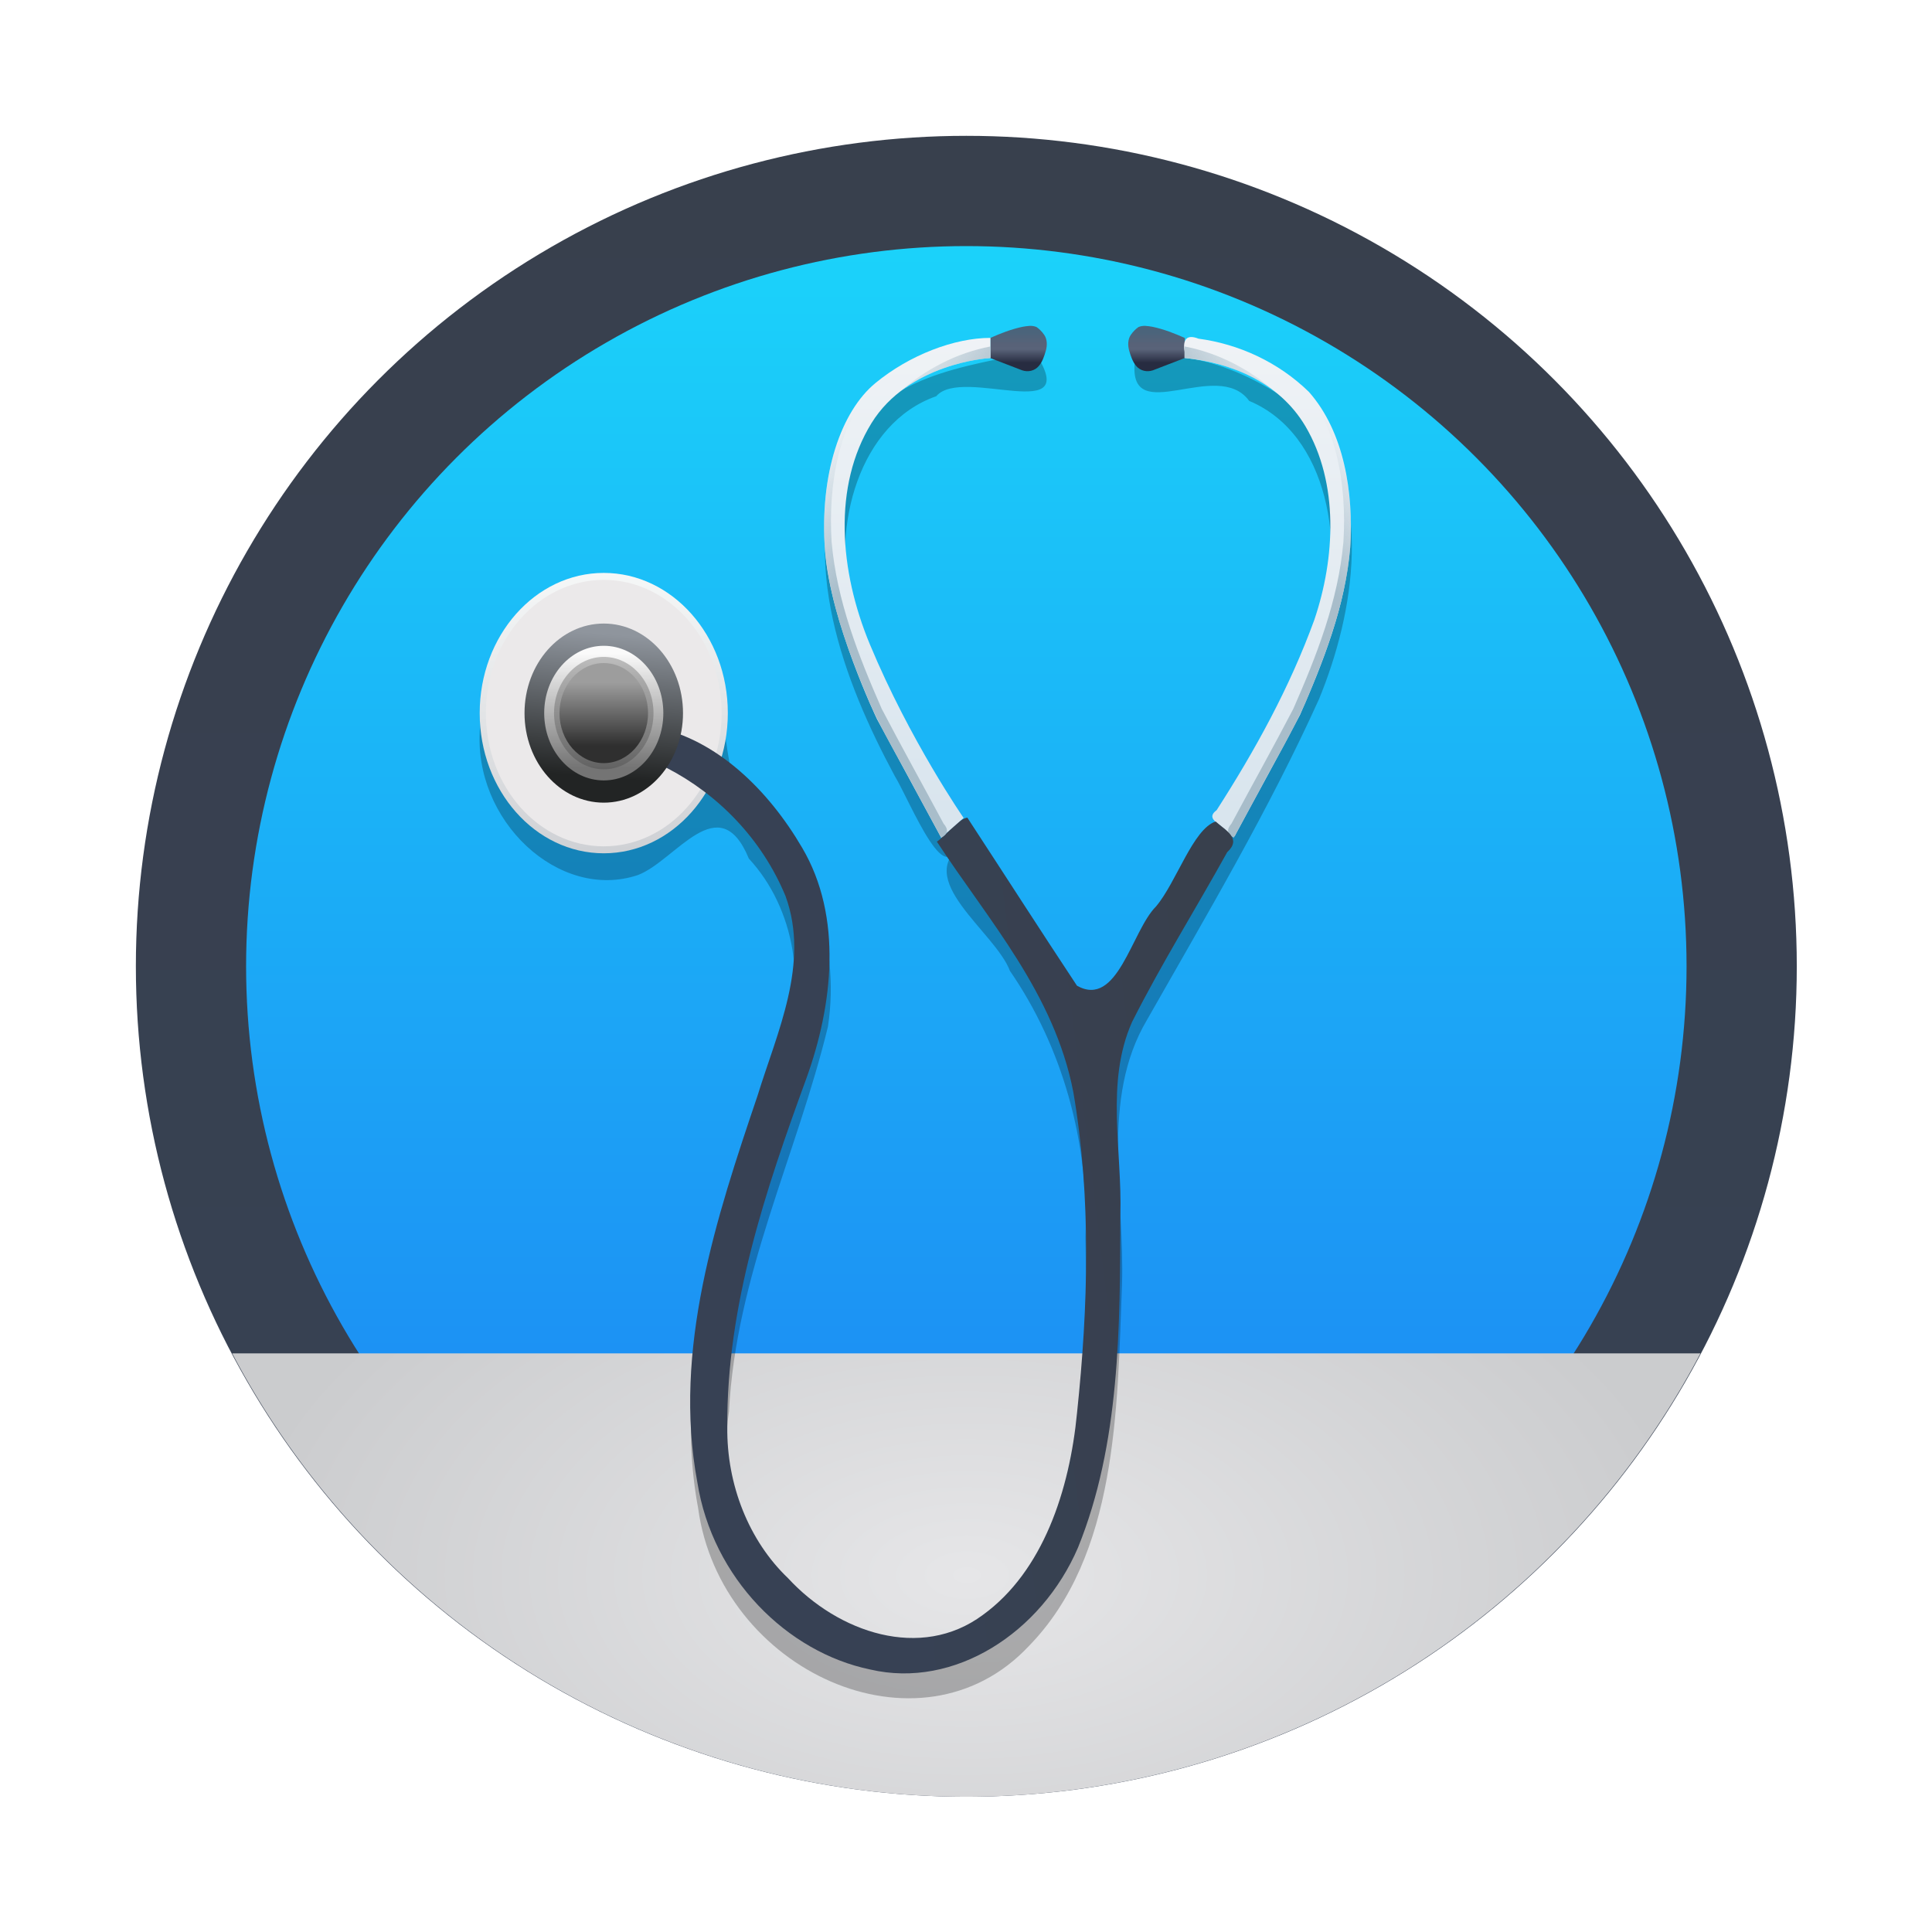 <?xml version="1.0" encoding="UTF-8"?>
<svg width="64" height="64" version="1.1" xmlns="http://www.w3.org/2000/svg" xmlns:cc="http://creativecommons.org/ns#" xmlns:dc="http://purl.org/dc/elements/1.1/" xmlns:rdf="http://www.w3.org/1999/02/22-rdf-syntax-ns#" xmlns:xlink="http://www.w3.org/1999/xlink">
 <defs>
  <linearGradient id="s" x1="255.44" x2="254.91" y1="1040" y2="1000.7" gradientUnits="userSpaceOnUse">
   <stop stop-color="#cfd1d5" offset="0"/>
   <stop stop-color="#f5f7f7" offset="1"/>
  </linearGradient>
  <linearGradient id="r" x1="257.03" x2="258.45" y1="1035.4" y2="1004.8" gradientUnits="userSpaceOnUse">
   <stop stop-color="#ebe9ea" offset="0"/>
   <stop stop-color="#ebe9ea" offset="1"/>
  </linearGradient>
  <linearGradient id="d" x1="324.69" x2="324.69" y1="970.17" y2="965.8" gradientTransform="matrix(-1,0,0,1,621.9,0)" gradientUnits="userSpaceOnUse" xlink:href="#e"/>
  <linearGradient id="e">
   <stop stop-color="#272c41" offset="0"/>
   <stop stop-color="#596379" offset=".443"/>
   <stop stop-color="#586278" offset=".6"/>
   <stop stop-color="#4b647b" offset="1"/>
  </linearGradient>
  <linearGradient id="f" x1="313" x2="313.5" y1="1034.4" y2="964.36" gradientTransform="matrix(-1,0,0,1,621.9,0)" gradientUnits="userSpaceOnUse" xlink:href="#g"/>
  <linearGradient id="g">
   <stop stop-color="#d9e5ee" offset="0"/>
   <stop stop-color="#f0f3f6" offset="1"/>
  </linearGradient>
  <linearGradient id="h" x1="314.18" x2="302.66" y1="24.923" y2="15.011" gradientTransform="matrix(-1,0,0,1,621.9,956.36)" gradientUnits="userSpaceOnUse" xlink:href="#i"/>
  <linearGradient id="i">
   <stop stop-color="#a8bdca" offset="0"/>
   <stop stop-color="#a8bdca" stop-opacity="0" offset="1"/>
  </linearGradient>
  <linearGradient id="j" x1="352.32" x2="292.39" y1="1045.1" y2="1053.4" gradientUnits="userSpaceOnUse">
   <stop stop-color="#38404d" offset="0"/>
   <stop stop-color="#374154" offset="1"/>
  </linearGradient>
  <linearGradient id="k" x1="249.79" x2="251.2" y1="1029" y2="1008.5" gradientUnits="userSpaceOnUse">
   <stop stop-color="#222424" offset="0"/>
   <stop stop-color="#8f959d" offset="1"/>
  </linearGradient>
  <linearGradient id="l" x1="253.32" x2="253.32" y1="1028.1" y2="1011.7" gradientUnits="userSpaceOnUse">
   <stop stop-color="#747474" offset="0"/>
   <stop stop-color="#fafafa" offset="1"/>
  </linearGradient>
  <linearGradient id="m" x1="256.62" x2="256.62" y1="1025" y2="1015.9" gradientUnits="userSpaceOnUse">
   <stop stop-color="#2e2e2e" offset="0"/>
   <stop stop-color="#9d9d9d" offset="1"/>
  </linearGradient>
  <linearGradient id="n" x1="324.69" x2="324.69" y1="970.17" y2="965.8" gradientUnits="userSpaceOnUse" xlink:href="#e"/>
  <linearGradient id="o" x1="313" x2="313.5" y1="1034.4" y2="964.36" gradientUnits="userSpaceOnUse" xlink:href="#g"/>
  <linearGradient id="p" x1="314.18" x2="302.66" y1="981.29" y2="971.37" gradientUnits="userSpaceOnUse" xlink:href="#i"/>
  <linearGradient id="q" x1="400.57" x2="400.57" y1="517.8" y2="545.8" gradientTransform="matrix(1.859 0 0 1.859 -712.39 -956.31)" gradientUnits="userSpaceOnUse">
   <stop stop-color="#1bd2fa" offset="0"/>
   <stop stop-color="#1c7ef2" offset="1"/>
  </linearGradient>
  <linearGradient id="b" x1="400.57" x2="400.57" y1="517.8" y2="545.8" gradientTransform="matrix(2.143 0 0 2.143 -826.34 -1107.5)" gradientUnits="userSpaceOnUse" xlink:href="#j"/>
  <radialGradient id="a" cx="32.015" cy="54.009" r="26.521" gradientTransform="matrix(1 -.001 .001 .566 -.03 23.475)" gradientUnits="userSpaceOnUse">
   <stop stop-color="#e6e6e8" offset="0"/>
   <stop stop-color="#cbccce" offset="1"/>
  </radialGradient>
  <linearGradient id="linearGradient1042" x1="352.32" x2="292.39" y1="1045.1" y2="1053.4" gradientUnits="userSpaceOnUse" xlink:href="#j"/>
  <filter id="filter1056" x="-.043" y="-.032" width="1.086" height="1.063" color-interpolation-filters="sRGB">
   <feGaussianBlur stdDeviation="1.149"/>
  </filter>
 </defs>
 <g transform="matrix(.917 0 0 .917 2.653 2.649)">
  <circle cx="32.015" cy="32.018" r="30" fill="url(#b)" stroke-width="2.164"/>
  <circle cx="32.015" cy="32.019" r="26.018" fill="url(#q)" stroke-width="2.164"/>
  <path d="m5.494 46.001a30 30 0 0 0 26.52 16.018 30 30 0 0 0 26.521-16.018z" fill="url(#a)" stroke-width="2.164"/>
  <g transform="matrix(.492 0 0 .556 6.588 -522.74)" stroke-width="2.636">
   <path d="m56.662 957.81c-4.985 1.038-11.291 1.436-13.921 6.569-3.479 6.977-0.052 14.875 3.667 20.994 1.141 1.653 4.11 8.32 4.671 3.654-3.317-4.391-6.375-9.207-7.822-14.594-1.528-5.263 0.577-11.969 6.218-13.706 1.911-2.003 10.971 2.064 7.187-2.917zm-5.111 31.971c-3.984 2.256 2.264 5.743 3.33 8.282 3.826 4.904 5.812 11.079 5.546 17.295 0.154 7.616 0.308 15.91-3.76 22.645-2.824 4.301-8.714 6.569-13.484 4.138-6.038-2.359-10.097-8.97-8.928-15.442 0.494-8.819 4.974-16.658 7.265-25.012 0.955-5.502-1.406-11.716-6.321-14.565-2.176-3.958-0.264-10.116-5.634-12.185-5.464-3.147-13.381 0.897-13.59 7.338-0.563 6 5.799 11.293 11.604 9.559 2.772-0.941 5.948-5.745 8.135-1.065 3.362 3.211 4.39 8.363 2.312 12.549-3.246 9.502-8.206 19.328-6.039 29.643 1.607 10.542 16.282 16.54 24.294 8.963 6.475-5.875 6.484-15.327 6.827-23.414 0.229-5.768-1.621-12.107 1.841-17.265 4.382-6.827 8.929-13.605 12.625-20.832 2.631-5.651 4.023-13.373-0.709-18.332-3.451-2.631-9.001-4.81-12.82-3.549-0.454 4.306 6.075-0.335 8.406 2.5 5.84 2.164 7.126 9.49 5.246 14.795-3.366 9.194-10.221 16.482-15.431 24.625-4.179 1.31-5.825-5.864-8.699-8.316-0.657-0.599-1.297-2.321-2.015-2.355z" filter="url(#filter1056)" opacity=".5"/>
   <g transform="matrix(.454 0 0 .454 -91.754 518.1)">
    <circle cx="257.3" cy="1020.3" r="20.064" fill="url(#s)"/>
    <circle cx="257.3" cy="1020.3" r="19.064" fill="url(#r)"/>
    <g transform="translate(49.182,-6.5e-4)" fill-rule="evenodd">
     <path d="m302.08 966.61v2.875c-1.722 0.587-3.442 1.179-5.165 1.763-0.93 0.279-2.03 0.088-2.705-0.643-0.57-0.603-0.866-1.404-1.119-2.18-0.238-0.747-0.234-1.63 0.276-2.268 0.338-0.43 0.752-0.812 1.216-1.1 0.734-0.296 1.552-0.149 2.309-0.036 1.781 0.334 3.505 0.928 5.188 1.589z" fill="url(#d)"/>
     <path d="m302.05 969.48c7.348 0.645 15.246 3.372 19.528 9.745 5.455 8.165 4.841 18.887 1.457 27.727-4 9.737-9.629 18.74-15.799 27.238-1.693 1.108 0.103 1.753 0.969 2.527 0.704 0.263 1.678 2.012 2.131 0.891 3.451-5.695 7.004-11.332 10.39-17.064 3.743-7.549 7.287-15.468 8.114-23.942 0.551-7.823-0.943-16.51-6.678-22.267-4.97-4.286-11.368-6.854-17.861-7.62-1.926-0.671-2.582 0.138-2.25 1.879-5.7e-4 0.295-1e-3 0.59-2e-3 0.886z" fill="url(#f)"/>
     <path d="m302.05 967.83c5.408 0.907 10.591 3.262 14.887 6.668-4.36-3.031-9.634-4.577-14.889-5.018 6.5e-4 -0.55 1e-3 -1.1 2e-3 -1.65zm18.266 5.002c5.915 4.225 8.203 11.831 8.586 18.788 0.605 9.605-3.287 18.717-7.315 27.213-2.184 4.327-4.956 8.326-7.414 12.5-1.387 2.266-2.774 4.532-4.161 6.798-1.069-0.498-1.227-1.162-0.381-2.009 3.32-5.481 6.742-10.904 9.998-16.422 3.74-7.542 7.279-15.452 8.112-23.918 0.561-8.1-1.049-17.33-7.427-22.951z" fill="url(#h)"/>
    </g>
    <path d="m311.17 1038.7c1.621-0.995 3.413-3.238 4.927-3.443 5.919 8.011 11.773 16.086 17.733 24.056 6.597 3.28 8.814-7.842 12.79-11.348 3.302-3.456 5.968-11.083 9.639-12.15 1.627 1.294 4.282 2.414 1.862 4.397-5.078 8.12-10.637 15.964-15.375 24.28-4.364 8.68-1.573 18.446-1.902 27.672-0.036 15.981-0.049 32.748-6.843 47.55-5.927 12.231-20.044 20.259-33.604 17.458-13.468-2.472-25.516-13.058-27.967-26.812-3.988-18.986 3.063-37.849 9.748-55.331 3.141-9.028 8.491-18.924 4.513-28.554-3.875-8.26-10.991-14.584-19.228-18.34-3.354-0.714-8.717-6.878-1.821-5.821 9.942 1.772 18.312 9.02 23.744 17.259 6.603 9.9 4.955 22.551 0.679 33.01-6.538 15.854-12.911 32.447-12.788 49.859-0.117 8.27 3.495 16.323 9.829 21.664 8.104 7.785 21.478 11.842 31.504 5.255 9.749-6.251 14.034-17.878 15.231-28.929 1.81-15.197 2.33-30.8-0.601-45.889-3.075-14.129-13.773-24.62-22.069-35.846z" fill="url(#linearGradient1042)" fill-rule="evenodd"/>
    <circle cx="257.3" cy="1020.3" r="12.816" fill="url(#k)"/>
    <circle cx="257.3" cy="1020.3" r="9.634" fill="url(#l)"/>
    <circle cx="257.3" cy="1020.3" r="8.043" fill="#3a3a3a" opacity=".3"/>
    <circle cx="257.3" cy="1020.3" r="7.16" fill="url(#m)" opacity=".99"/>
    <g fill-rule="evenodd">
     <path d="m319.81 966.61v2.875c1.722 0.587 3.442 1.179 5.165 1.763 0.93 0.279 2.03 0.088 2.705-0.643 0.57-0.603 0.866-1.404 1.119-2.18 0.238-0.747 0.234-1.63-0.276-2.268-0.338-0.43-0.752-0.812-1.216-1.1-0.734-0.296-1.552-0.149-2.309-0.036-1.781 0.334-3.505 0.928-5.188 1.589z" fill="url(#n)"/>
     <path d="m319.84 969.48c-0.477 4e-3 -13.307 0.803-19.24 9.322-6.256 8.983-5.228 21.111-0.261 31.663 6.482 13.771 15.159 24.837 15.159 24.837l-3.624 2.828-10.386-16.97s-7.513-13.877-8.397-24.042c-0.961-11.05 2.625-20.023 8.132-24.042 5.506-4.019 12.787-6.474 18.611-6.474z" fill="url(#o)"/>
     <path d="m319.84 967.83c-5.408 0.907-10.591 3.262-14.887 6.668 4.36-3.031 9.634-4.577 14.889-5.018-6.5e-4 -0.55-1e-3 -1.1-2e-3 -1.65zm-18.266 5.002c-5.915 4.225-8.203 11.831-8.586 18.788-0.605 9.605 3.287 18.717 7.315 27.213 2.184 4.327 4.956 8.326 7.414 12.5 1.387 2.266 2.774 4.532 4.161 6.798 1.069-0.498 1.227-1.162 0.381-2.009-3.32-5.481-6.742-10.904-9.998-16.422-3.74-7.542-7.279-15.452-8.112-23.918-0.561-8.1 1.049-17.33 7.427-22.951z" fill="url(#p)"/>
    </g>
   </g>
  </g>
 </g>
</svg>

